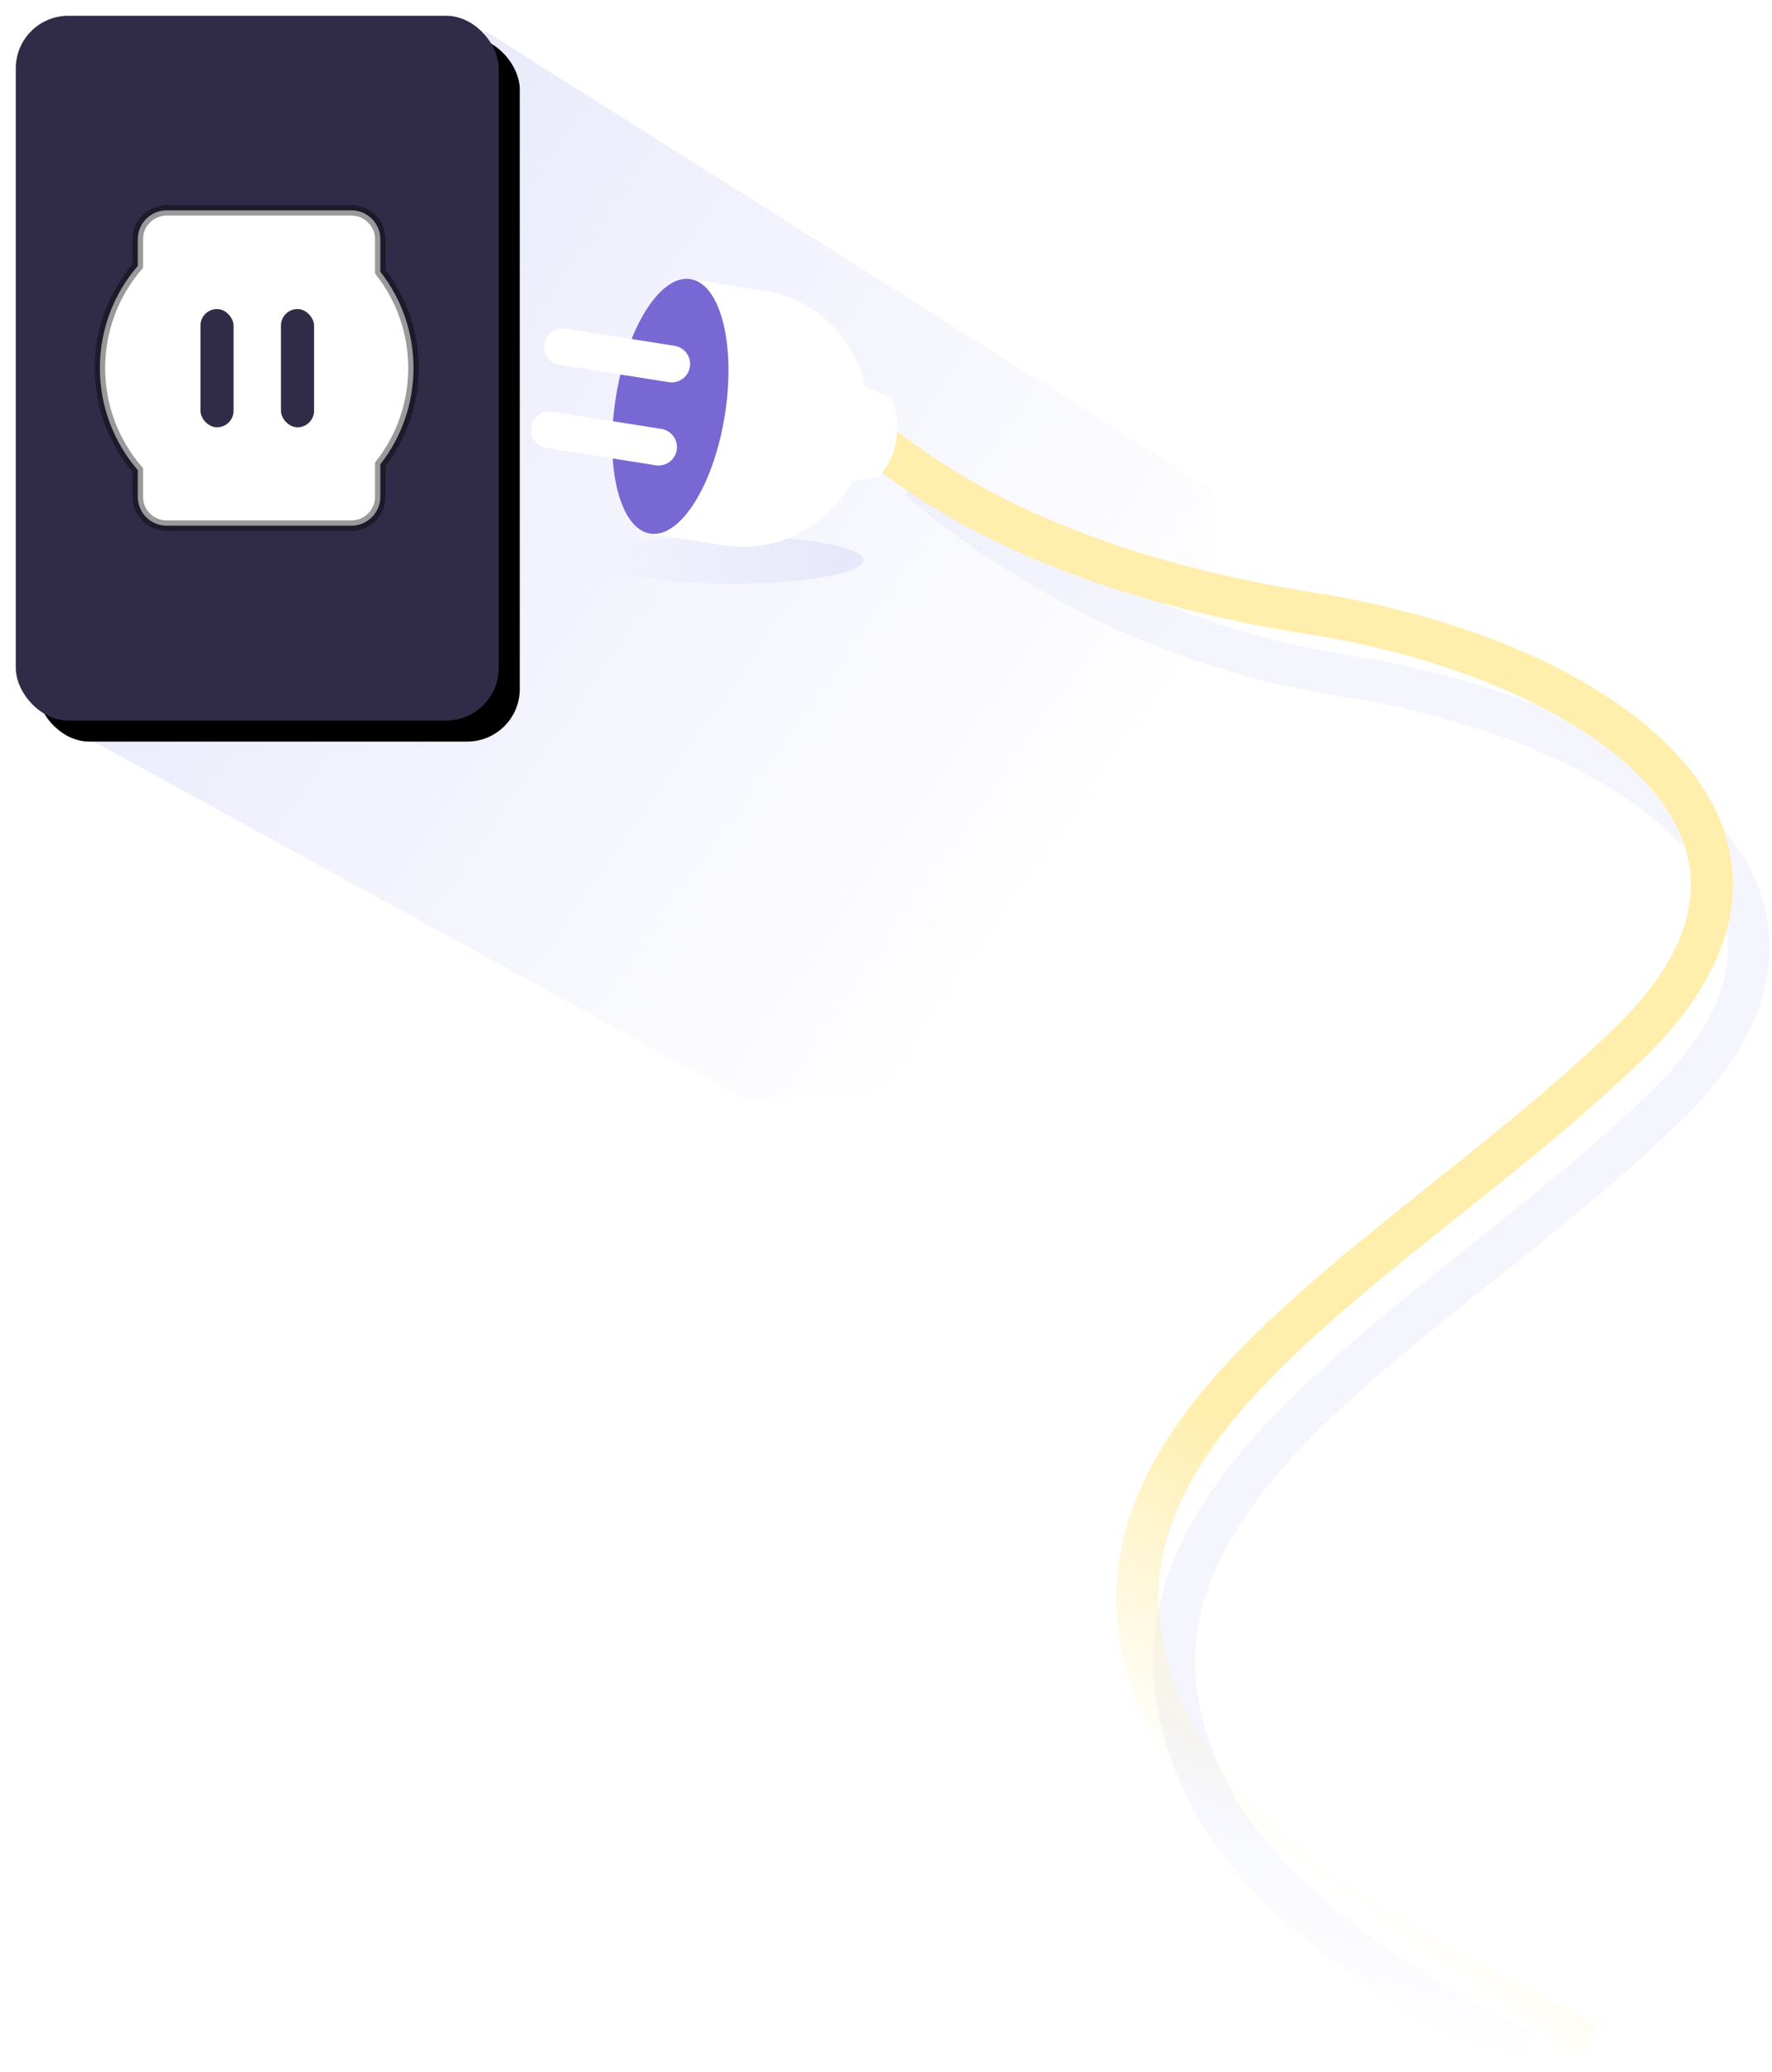 <?xml version="1.0" encoding="UTF-8"?>
<svg width="337px" height="394px" viewBox="0 0 337 394" version="1.1" xmlns="http://www.w3.org/2000/svg" xmlns:xlink="http://www.w3.org/1999/xlink">
    <!-- Generator: Sketch 52.2 (67145) - http://www.bohemiancoding.com/sketch -->
    <title>img_warning</title>
    <desc>Created with Sketch.</desc>
    <defs>
        <linearGradient x1="88.481%" y1="76.815%" x2="16.779%" y2="31.125%" id="linearGradient-1">
            <stop stop-color="#DBDEF8" stop-opacity="0" offset="0%"></stop>
            <stop stop-color="#DBDEF8" offset="100%"></stop>
        </linearGradient>
        <rect id="path-2" x="0" y="0" width="91.851" height="134.025" rx="10"></rect>
        <filter x="-9.3%" y="-6.3%" width="127.2%" height="118.7%" filterUnits="objectBoundingBox" id="filter-3">
            <feOffset dx="4" dy="4" in="SourceAlpha" result="shadowOffsetOuter1"></feOffset>
            <feGaussianBlur stdDeviation="3.5" in="shadowOffsetOuter1" result="shadowBlurOuter1"></feGaussianBlur>
            <feColorMatrix values="0 0 0 0 0   0 0 0 0 0   0 0 0 0 0  0 0 0 0.17 0" type="matrix" in="shadowBlurOuter1"></feColorMatrix>
        </filter>
        <linearGradient x1="81.184%" y1="21.209%" x2="68.665%" y2="100%" id="linearGradient-4">
            <stop stop-color="#CBD0F4" offset="0%"></stop>
            <stop stop-color="#CBD0F4" offset="81.997%"></stop>
            <stop stop-color="#CBD0F4" stop-opacity="0" offset="100%"></stop>
        </linearGradient>
        <linearGradient x1="100%" y1="28.874%" x2="73.008%" y2="97.399%" id="linearGradient-5">
            <stop stop-color="#FFEEAC" offset="0%"></stop>
            <stop stop-color="#FFEEAC" offset="69.377%"></stop>
            <stop stop-color="#FFEEAC" stop-opacity="0" offset="100%"></stop>
        </linearGradient>
        <linearGradient x1="-6.283%" y1="50%" x2="90.523%" y2="50%" id="linearGradient-6">
            <stop stop-color="#DBDEF8" stop-opacity="0" offset="0%"></stop>
            <stop stop-color="#DBDEF8" offset="100%"></stop>
        </linearGradient>
    </defs>
    <g id="Page-1" stroke="none" stroke-width="1" fill="none" fill-rule="evenodd">
        <g id="27A_Warning" transform="translate(-647, -227)">
            <g id="Window" transform="translate(450, 144)">
                <g id="img_warning" transform="translate(200, 86)">
                    <g id="Base">
                        <polygon id="Path-3" fill-opacity="0.6" fill="url(#linearGradient-1)" style="mix-blend-mode: multiply;" points="6.926 133.694 89.353 2.946 228 90.447 228 201 138.683 206"></polygon>
                        <g id="Shadow">
                            <use fill="black" fill-opacity="1" filter="url(#filter-3)" xlink:href="#path-2"></use>
                            <use fill="#302C48" fill-rule="evenodd" xlink:href="#path-2"></use>
                        </g>
                        <g id="Plug" transform="translate(17, 38)">
                            <path d="M52.328,10.665 C56.388,15.857 58.632,22.25 58.632,28.982 C58.632,35.715 56.388,42.108 52.328,47.299 L52.328,53.465 C52.328,56.502 49.866,58.965 46.828,58.965 L11.704,58.965 C8.666,58.965 6.204,56.502 6.204,53.465 L6.204,48.397 C1.587,43.036 -1,36.208 -1,28.982 C-1,21.756 1.587,14.929 6.204,9.568 L6.204,4.5 C6.204,1.462 8.666,-1 11.704,-1 L46.828,-1 C49.866,-1 52.328,1.462 52.328,4.5 L52.328,10.665 Z" id="Combined-Shape" stroke-opacity="0.398" stroke="#000000" stroke-width="2" fill="#FFFFFF"></path>
                            <rect id="Rectangle-3" fill="#302C48" x="18.119" y="17.769" width="6.303" height="22.487" rx="3.152"></rect>
                            <rect id="Rectangle-3-Copy" fill="#302C48" x="33.428" y="17.769" width="6.303" height="22.487" rx="3.152"></rect>
                        </g>
                    </g>
                    <g id="Code" transform="translate(98, 50)">
                        <path d="M190.424,333.767 C173.678,324.855 163.225,318.398 153.702,310.726 C139.721,299.464 131.033,287.464 127.604,273.478 C124.464,260.671 127.049,248.78 135.001,236.567 C141.79,226.142 151.974,215.954 168.112,202.597 C171.096,200.127 174.25,197.571 178.317,194.314 C179.7,193.206 186.813,187.529 188.83,185.911 C202.14,175.237 210.696,167.945 218.756,160.1 C239.561,139.85 240.66,119.049 224.297,101.799 C210.516,87.272 184.913,76.276 156.172,71.725 C121.036,66.159 95.698,51.225 76.102,35.001 L71,41.163 C91.807,58.389 118.465,73.852 154.92,79.626 C182.075,83.927 206.106,94.248 218.493,107.305 C231.759,121.29 230.924,137.091 213.176,154.368 C205.344,161.99 196.949,169.143 183.825,179.671 C181.817,181.28 174.707,186.956 173.316,188.07 C169.217,191.351 166.033,193.933 163.011,196.435 C146.298,210.267 135.633,220.935 128.297,232.202 C119.202,246.168 116.133,260.288 119.833,275.382 C123.728,291.264 133.438,304.675 148.683,316.955 C158.878,325.169 169.895,331.939 187.643,341.349" id="Path" fill="url(#linearGradient-4)" opacity="0.2"></path>
                        <path d="M203.089,331.993 C201.219,331.024 194.02,327.312 192.312,326.428 C170.176,314.966 157.806,307.671 146.702,298.726 C132.721,287.464 124.033,275.464 120.604,261.478 C117.464,248.672 120.049,236.78 128.001,224.567 C134.79,214.142 144.974,203.954 161.112,190.597 C164.096,188.127 167.25,185.571 171.317,182.314 C172.7,181.206 179.813,175.529 181.83,173.911 C195.14,163.237 203.696,155.945 211.756,148.1 C232.561,127.85 233.66,107.049 217.297,89.799 C203.516,75.272 177.913,64.276 149.172,59.724 C114.036,54.16 86.698,43.225 67.102,27 L62,33.163 C82.807,50.389 111.465,61.852 147.92,67.626 C175.075,71.927 199.106,82.248 211.493,95.305 C224.759,109.29 223.924,125.091 206.176,142.368 C198.344,149.99 189.949,157.143 176.825,167.671 C174.817,169.28 167.707,174.956 166.316,176.07 C162.217,179.351 159.033,181.933 156.011,184.435 C139.298,198.267 128.633,208.935 121.297,220.202 C112.202,234.168 109.133,248.287 112.833,263.382 C116.728,279.264 126.438,292.675 141.683,304.955 C153.327,314.337 166.043,321.834 188.634,333.533 C190.35,334.421 197.548,338.132 199.409,339.096" id="Path" fill="url(#linearGradient-5)"></path>
                        <ellipse id="Oval-3" fill-opacity="0.6" fill="url(#linearGradient-6)" style="mix-blend-mode: multiply;" cx="38.23" cy="53.5" rx="25" ry="4.5"></ellipse>
                        <path d="M63.575,20.504 L68.738,22.763 C69.62,25.614 69.87,28.24 69.49,30.643 C69.11,33.045 68.08,35.335 66.402,37.513 L61.054,38.53 C56.29,47.143 46.789,52.299 36.862,50.727 C33.358,50.171 28.691,49.448 22.861,48.557 L29.82,-0 C35.904,0.964 40.806,1.74 44.527,2.33 C54.144,3.853 61.429,11.257 63.575,20.504" id="Fill-1" fill="#FFFFFF"></path>
                        <path d="M22.648,48.475 C28.376,49.382 34.735,39.284 36.852,25.919 C38.968,12.555 36.041,0.986 30.314,0.079 C24.586,-0.829 18.227,9.27 16.11,22.634 C13.993,35.998 16.92,47.568 22.648,48.475" id="Fill-4" fill="#7768D3"></path>
                        <path d="M6.551,9.477 L27.292,12.762 C29.201,13.064 30.504,14.857 30.201,16.767 C29.899,18.676 28.106,19.978 26.197,19.676 L5.456,16.391 C3.547,16.088 2.244,14.295 2.546,12.386 C2.849,10.477 4.642,9.174 6.551,9.477" id="Fill-6" fill="#FFFFFF"></path>
                        <path d="M4.048,25.28 L24.789,28.565 C26.698,28.867 28.001,30.66 27.698,32.57 C27.396,34.479 25.603,35.781 23.694,35.479 L2.953,32.194 C1.044,31.891 -0.259,30.099 0.043,28.19 C0.346,26.28 2.138,24.978 4.048,25.28" id="Fill-8" fill="#FFFFFF"></path>
                    </g>
                </g>
            </g>
        </g>
    </g>
</svg>